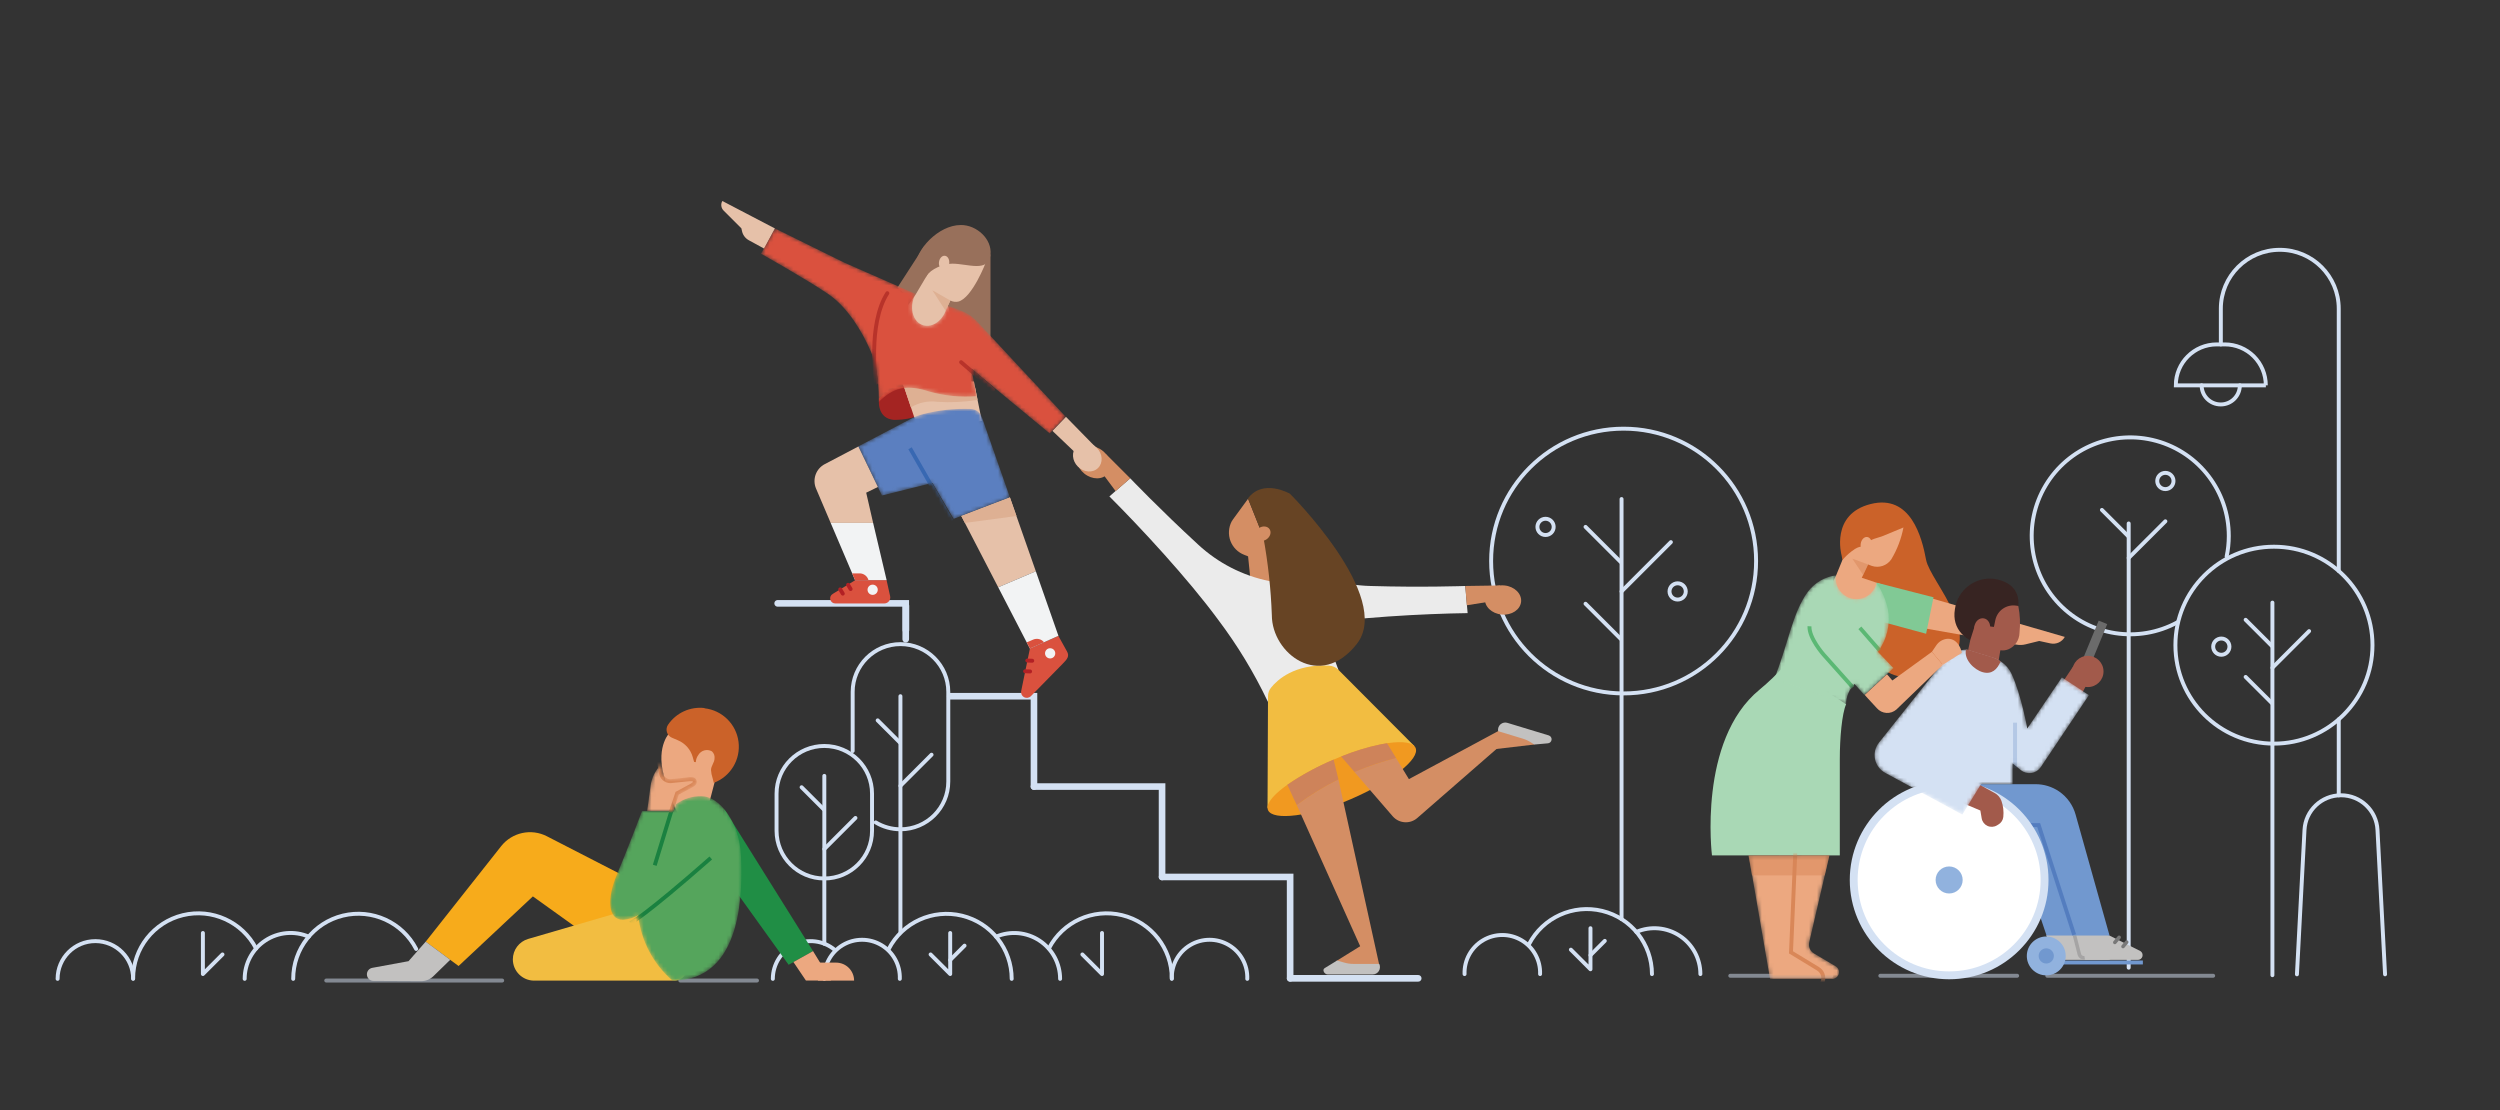 <svg width="635" height="282" viewBox="0 0 635 282" fill="none" xmlns="http://www.w3.org/2000/svg">
<rect x="0" y="0" width="635" height="282" fill="#333333" stroke="none"/>
<g clip-path="url(#clip0_201_384)">
<path d="M412.397 176.129C430.981 176.129 446.047 161.076 446.047 142.506C446.047 123.936 430.981 108.883 412.397 108.883C393.813 108.883 378.747 123.936 378.747 142.506C378.747 161.076 393.813 176.129 412.397 176.129Z" stroke="#D4E1F3" stroke-linecap="round"/>
<path d="M411.874 126.755V233.439" stroke="#D4E1F3" stroke-linecap="round"/>
<path d="M411.874 150.223L424.404 137.701" stroke="#D4E1F3" stroke-linecap="round"/>
<path d="M411.643 162.261L402.727 153.353" stroke="#D4E1F3" stroke-linecap="round"/>
<path d="M411.643 142.737L402.727 133.831" stroke="#D4E1F3" stroke-linecap="round"/>
<path d="M426.119 152.286C427.259 152.286 428.183 151.363 428.183 150.223C428.183 149.084 427.259 148.161 426.119 148.161C424.979 148.161 424.055 149.084 424.055 150.223C424.055 151.363 424.979 152.286 426.119 152.286Z" stroke="#D4E1F3" stroke-linecap="round"/>
<path d="M392.568 135.892C393.708 135.892 394.633 134.969 394.633 133.83C394.633 132.69 393.708 131.767 392.568 131.767C391.428 131.767 390.504 132.69 390.504 133.83C390.504 134.969 391.428 135.892 392.568 135.892Z" stroke="#D4E1F3" stroke-linecap="round"/>
<path d="M388.371 239.822C391.887 233.061 399.563 229.572 406.971 231.374C414.367 233.175 419.586 239.801 419.598 247.417" stroke="#D4E1F3" stroke-linecap="round"/>
<path d="M371.998 247.417C371.876 243.913 373.677 240.62 376.694 238.832C379.71 237.043 383.469 237.043 386.486 238.832C389.503 240.62 391.303 243.913 391.182 247.417" stroke="#D4E1F3" stroke-linecap="round"/>
<path d="M415.645 236.703C419.245 235.167 423.381 235.541 426.654 237.696C429.926 239.852 431.897 243.503 431.897 247.417" stroke="#D4E1F3" stroke-linecap="round"/>
<path d="M403.979 235.768V246.191L399.004 241.217" stroke="#D4E1F3" stroke-linecap="round" stroke-linejoin="round"/>
<path d="M403.979 242.623L407.617 238.984" stroke="#D4E1F3" stroke-linecap="round"/>
<path d="M225.746 241.035C229.256 234.274 236.935 230.785 244.341 232.587C251.747 234.388 256.961 241.014 256.968 248.631" stroke="#D4E1F3" stroke-linecap="round"/>
<path d="M266.42 240.901C269.923 234.14 277.599 230.652 285.008 232.454C292.416 234.256 297.635 240.88 297.635 248.497" stroke="#D4E1F3" stroke-linecap="round"/>
<path d="M209.377 248.63C209.252 245.126 211.052 241.833 214.069 240.045C217.087 238.256 220.841 238.256 223.859 240.045C226.877 241.833 228.677 245.126 228.551 248.63" stroke="#D4E1F3" stroke-linecap="round"/>
<path d="M196.298 248.63C196.3 244.916 198.449 241.538 201.812 239.959C205.176 238.379 209.15 238.883 212.012 241.252" stroke="#D4E1F3" stroke-linecap="round"/>
<path d="M297.635 248.63C297.513 245.126 299.313 241.833 302.33 240.045C305.347 238.256 309.106 238.256 312.123 240.045C315.14 241.833 316.94 245.126 316.806 248.63" stroke="#D4E1F3" stroke-linecap="round"/>
<path d="M253.021 237.916C256.624 236.38 260.757 236.754 264.027 238.91C267.296 241.065 269.267 244.716 269.267 248.63" stroke="#D4E1F3" stroke-linecap="round"/>
<path d="M228.709 176.833V236.727" stroke="#D4E1F3" stroke-linecap="round"/>
<path d="M241.35 236.981V247.404L236.371 242.43" stroke="#D4E1F3" stroke-linecap="round" stroke-linejoin="round"/>
<path d="M279.911 236.981V247.404L274.924 242.43" stroke="#D4E1F3" stroke-linecap="round" stroke-linejoin="round"/>
<path d="M228.709 199.596L236.615 191.697" stroke="#D4E1F3" stroke-linecap="round"/>
<path d="M228.551 188.591L222.929 182.973" stroke="#D4E1F3" stroke-linecap="round"/>
<path d="M241.352 243.838L244.995 240.197" stroke="#D4E1F3" stroke-linecap="round"/>
<path d="M216.578 190.751V175.741C216.578 169.04 222.016 163.607 228.722 163.607C235.429 163.607 240.866 169.04 240.866 175.741V198.505C240.866 205.206 235.429 210.638 228.722 210.638C226.505 210.641 224.33 210.037 222.432 208.892" stroke="#D4E1F3" stroke-linecap="round"/>
<path d="M209.378 197.073V239.711" stroke="#D4E1F3" stroke-linecap="round"/>
<path d="M209.378 215.662L217.283 207.762" stroke="#D4E1F3" stroke-linecap="round"/>
<path d="M209.231 205.579L203.608 199.961" stroke="#D4E1F3" stroke-linecap="round"/>
<path d="M209.371 189.477H209.37C202.674 189.477 197.245 194.902 197.245 201.593V211.021C197.245 217.713 202.674 223.137 209.37 223.137H209.371C216.067 223.137 221.496 217.713 221.496 211.021V201.593C221.496 194.902 216.067 189.477 209.371 189.477Z" stroke="#D4E1F3" stroke-linecap="round"/>
<path d="M241.352 176.846H262.627V199.791" stroke="#D4E1F3" stroke-width="1.68" stroke-linecap="round"/>
<path d="M197.525 153.256H230.058V162.357" stroke="#D4E1F3" stroke-width="1.68" stroke-linecap="round"/>
<path d="M262.627 199.791H295.165V222.748" stroke="#D4E1F3" stroke-width="1.68" stroke-linecap="round"/>
<path d="M295.165 222.748H327.694V248.497" stroke="#D4E1F3" stroke-width="1.68" stroke-linecap="round"/>
<path d="M327.694 248.497H360.223" stroke="#D4E1F3" stroke-width="1.68" stroke-linecap="round"/>
<path d="M230.095 153.888V160.052" stroke="#D4E1F3" stroke-width="1.68" stroke-linecap="round"/>
<path d="M372.181 148.84C372.181 148.84 361.184 149.24 348.095 148.84C341.198 148.668 334.471 146.602 328.668 142.87C327.78 142.402 327.002 141.743 326.393 140.94C325.724 139.326 324.191 148.027 322.513 147.554L318.06 151L305.92 148.136L317.063 162.212C317.063 162.212 316.515 161.387 331.137 158.947C343.923 156.799 361.707 155.89 372.777 155.732L372.181 148.84Z" fill="#EBEBEB"/>
<path d="M372.181 148.84L381.024 148.706L381.073 152.371L372.57 153.742L372.181 148.84Z" fill="#D48E64"/>
<path d="M386.361 152.822C386.55 150.78 384.646 148.935 382.108 148.701C379.57 148.466 377.36 149.932 377.171 151.974C376.982 154.016 378.886 155.861 381.424 156.095C383.962 156.33 386.172 154.864 386.361 152.822Z" fill="#D48E64"/>
<path d="M325.419 147.808L317.013 126.682L313.206 131.888C313.072 132.067 312.951 132.253 312.841 132.446C312.038 133.985 311.929 135.796 312.537 137.42C313.157 139.044 314.447 140.327 316.065 140.94L317.013 141.316L317.999 151.024L325.419 147.808Z" fill="#D48E64"/>
<path d="M287.076 121.49C287.076 121.49 294.679 129.45 304.301 138.295C309.374 143.01 315.651 146.232 322.451 147.603C323.412 147.886 324.422 147.956 325.419 147.808C327.025 147.116 330.674 154.882 332.219 155.708L336.234 160.101L339.956 170.135L322.025 178.217C318.534 170.866 314.3 163.889 309.398 157.395C301.734 146.958 289.618 133.915 281.784 126.088L287.076 121.49Z" fill="#EBEBEB"/>
<path d="M339.323 244.165L346.063 239.978L349.079 245.937L340.516 246.446L339.323 244.165Z" fill="#D48E64"/>
<path d="M321.952 205.215L322.074 176.821C322.074 176.045 322.341 175.291 322.828 174.686C324.434 172.672 328.825 168.618 337.523 169.068C338.447 169.105 339.311 169.487 339.956 170.135L359.225 189.477L321.952 205.215Z" fill="#F2BD41"/>
<path d="M359.554 189.95C360.77 192.729 353.387 198.566 343.119 202.982C332.84 207.399 323.267 208.551 322.074 205.772C320.87 202.994 328.497 197.351 338.777 192.923C349.068 188.494 358.35 187.196 359.554 189.95Z" fill="#F19920"/>
<path d="M389.71 189.113L379.199 190.338L381.705 185.109L390.05 187.111L389.71 189.113Z" fill="#D48E64"/>
<path d="M380.926 185.496L357.862 197.898L354.577 192.522C350.977 193.434 347.449 194.621 344.019 196.078L353.738 207.326C355.32 209.158 358.081 209.38 359.93 207.823L382.642 188.033C383.189 187.509 383.274 186.672 382.848 186.047C382.423 185.422 381.62 185.19 380.926 185.496Z" fill="#D48E64"/>
<path d="M347.814 245.536C347.948 246.226 348.617 246.675 349.31 246.537C350.004 246.4 350.454 245.729 350.32 245.039L339.955 197.958C336.233 199.787 332.681 201.964 329.372 204.462L347.814 245.536Z" fill="#D48E64"/>
<path d="M352.303 188.784L350.637 189.076C347.218 189.793 343.873 190.822 340.649 192.147L344.043 196.078C347.474 194.621 351.002 193.434 354.602 192.522L352.303 188.784Z" fill="#CE835A"/>
<path d="M326.988 199.33L328.46 202.558L329.373 204.462C332.681 201.966 336.233 199.787 339.956 197.959L338.739 192.923C334.615 194.663 330.686 196.809 326.988 199.33Z" fill="#CE835A"/>
<path d="M317.014 126.682L320.883 136.391C322.087 142.955 322.805 149.597 323.048 156.266C323.048 165.973 335.322 175.462 344.641 163.547C353.971 151.631 327.646 125.409 327.646 125.409C327.646 125.409 320.786 121.441 316.966 126.623" fill="#674424"/>
<path d="M321.673 137.006C322.642 136.368 323.002 135.206 322.477 134.412C321.953 133.618 320.743 133.491 319.774 134.13C318.806 134.768 318.446 135.929 318.97 136.724C319.494 137.518 320.705 137.645 321.673 137.006Z" fill="#D48E64"/>
<path d="M287.076 121.49L280.823 115.241L278.22 117.825L283.365 124.741L287.076 121.49Z" fill="#D48E64"/>
<path d="M281.348 120.305C282.637 118.709 282.075 116.119 280.092 114.519C278.109 112.919 275.457 112.916 274.167 114.511C272.878 116.107 273.44 118.697 275.423 120.297C277.406 121.897 280.059 121.9 281.348 120.305Z" fill="#D48E64"/>
<path d="M336.453 245.913L339.604 243.982L341.514 244.517C342.232 244.724 342.962 244.831 343.716 244.832H350.321C350.601 245.408 350.565 246.09 350.236 246.636C349.895 247.182 349.299 247.513 348.655 247.513H337.232C336.417 247.513 335.748 246.349 336.453 245.913Z" fill="#C2C1C0"/>
<path d="M393.104 188.81L389.71 189.112L388.859 188.567C388.238 188.166 387.557 187.851 386.839 187.632L380.526 185.715C380.404 185.066 380.636 184.4 381.134 183.968C381.645 183.537 382.339 183.407 382.959 183.628L393.384 186.794C393.871 186.946 394.175 187.422 394.102 187.92C394.029 188.418 393.615 188.794 393.104 188.81Z" fill="#C2C1C0"/>
<path d="M251.588 64.641V94.139C251.588 96.711 247.946 91.166 245.431 91.034L228.236 97.622L247.556 65.261L251.588 64.641Z" fill="#98705B"/>
<path d="M234.793 62.47L227.944 73.05L233.203 77.65L237.55 67.263L234.793 62.47Z" fill="#98705B"/>
<path d="M240.756 77.638L242.128 82.613L233.094 85.513L229.45 79.167L232.656 74.664L238.655 64.533C239.212 63.578 240.127 62.882 241.199 62.603C242.269 62.323 243.408 62.48 244.363 63.04L250.434 66.584C250.434 66.584 246.961 75.696 243.403 76.606C242.724 76.75 242.016 76.657 241.4 76.339L240.756 77.638Z" fill="#E6C1A9"/>
<path d="M223.233 102.124C223.233 102.124 223.002 106.323 227.045 106.65C229.961 106.691 232.843 106.015 235.437 104.684L230.823 98.447C230.823 98.447 227.483 96.967 223.245 101.202" fill="#A42422"/>
<path d="M229.499 97.853L233.24 109.028L249.377 106.905L247.678 98.472L229.499 97.853Z" fill="#E6C1A9"/>
<path d="M261.85 176.821L269.887 168.631C271.103 167.417 271.687 166.652 271.018 165.464L268.877 161.605V161.496L261.594 164.735L259.396 175.45C259.239 176.087 259.526 176.75 260.099 177.071C260.672 177.39 261.389 177.288 261.85 176.821Z" fill="#DA513E"/>
<path d="M217.196 147.384L211.514 150.854C210.997 151.147 210.745 151.754 210.903 152.328C211.06 152.9 211.587 153.293 212.182 153.28H224.629C225.093 153.272 225.529 153.053 225.812 152.685C226.096 152.317 226.197 151.839 226.086 151.388L225.187 147.348H217.173L217.196 147.384Z" fill="#DA513E"/>
<path d="M220.013 125.142L223.001 123.686L218.046 113.397L209.546 117.861C207.262 119.017 206.27 121.746 207.276 124.098L210.991 132.823H221.775L220.013 125.142Z" fill="#E6C1A9"/>
<path d="M210.992 132.823L217.185 147.347H225.201L221.776 132.823H210.992Z" fill="#F2F3F4"/>
<path d="M256.518 126.343L244.168 131.063L253.543 149.167L263.1 145.102L256.518 126.343Z" fill="#E6C1A9"/>
<path d="M268.841 161.496L263.101 145.102L253.544 149.167L261.595 164.735L268.841 161.496Z" fill="#F2F3F4"/>
<mask id="mask0_201_384" style="mask-type:alpha" maskUnits="userSpaceOnUse" x="217" y="103" width="40" height="29">
<path d="M246.596 103.883C242.506 103.726 238.415 104.167 234.453 105.193C233.36 105.483 232.301 105.89 231.295 106.408L217.998 113.385L224.01 125.858L236.845 122.654L242.225 131.791L256.518 126.331L249.377 105.897C248.95 104.72 247.849 103.923 246.596 103.883Z" fill="#5B7FC0"/>
</mask>
<g mask="url(#mask0_201_384)">
<path d="M246.596 103.883C242.506 103.726 238.415 104.167 234.453 105.193C233.36 105.483 232.301 105.89 231.295 106.408L217.998 113.385L224.01 125.858L236.845 122.654L242.225 131.791L256.518 126.331L249.377 105.897C248.95 104.72 247.849 103.923 246.596 103.883Z" fill="#5B7FC0"/>
<path d="M231.149 113.857L241.702 132.314" stroke="#3868B2"/>
</g>
<path d="M244.168 131.063L245.079 132.823L258.182 131.063L256.518 126.343L244.168 131.063Z" fill="#DEB093"/>
<path d="M221.654 151.098C222.372 151.098 222.953 150.516 222.953 149.799C222.953 149.082 222.372 148.501 221.654 148.501C220.936 148.501 220.354 149.082 220.354 149.799C220.354 150.516 220.936 151.098 221.654 151.098Z" fill="#F2F3F4"/>
<path d="M266.737 167.247C267.455 167.247 268.036 166.666 268.036 165.948C268.036 165.231 267.455 164.65 266.737 164.65C266.019 164.65 265.438 165.231 265.438 165.948C265.438 166.666 266.019 167.247 266.737 167.247Z" fill="#F2F3F4"/>
<path d="M213.421 149.702L214.064 150.781" stroke="#B22024" stroke-linecap="round"/>
<path d="M215.412 148.548L216.056 149.617" stroke="#B22024" stroke-linecap="round"/>
<path d="M260.38 170.499L261.643 170.548" stroke="#B22024" stroke-linecap="round"/>
<path d="M260.938 167.781L262.189 167.83" stroke="#B22024" stroke-linecap="round"/>
<path d="M248.297 101.566C244.935 102.122 241.521 102.288 238.121 102.063C235.775 101.738 233.389 102.236 231.369 103.471L229.73 98.617L228.405 95.498L247.386 96.918L248.297 101.566Z" fill="#DEB093"/>
<path d="M217.185 147.347L216.444 145.636C216.444 145.636 217.283 145.636 218.375 145.636C219.402 145.654 220.298 146.337 220.585 147.323L217.185 147.347Z" fill="#DA513E"/>
<path d="M261.594 164.735L260.78 163.17L262.493 162.43C263.444 162.049 264.534 162.335 265.177 163.133L261.594 164.735Z" fill="#DA513E"/>
<path d="M241.387 76.339L236.82 73.73L240.185 78.96L241.387 76.339Z" fill="#DEB093"/>
<path d="M251.587 64.642C251.138 69.338 245.819 66.971 241.872 66.971C239.613 66.971 236.359 68.379 235.363 70.078C234.587 71.413 232.606 69.131 232.606 67.482C232.606 63.574 238.241 57.155 244.071 57.155C248.065 57.13 252.013 60.722 251.587 64.642Z" fill="#98705B"/>
<path d="M241.105 66.892C241.214 65.906 240.72 65.043 240 64.963C239.28 64.883 238.607 65.618 238.498 66.603C238.389 67.589 238.883 68.453 239.603 68.533C240.323 68.612 240.996 67.878 241.105 66.892Z" fill="#E6C1A9"/>
<path d="M196.833 58.029L183.474 51.052C183.019 51.839 183.148 52.834 183.789 53.479L188.307 57.992L188.441 58.575C188.624 59.6 189.256 60.492 190.165 61.002L194.076 63.138L196.833 58.029Z" fill="#E6C1A9"/>
<path d="M270.751 105.874L278.293 113.579L274.948 116.709L267.32 109.44L270.751 105.874Z" fill="#E6C1A9"/>
<path d="M278.915 118.86C280.238 117.538 280.084 115.241 278.572 113.729C277.059 112.218 274.76 112.064 273.437 113.386C272.114 114.708 272.267 117.005 273.78 118.517C275.293 120.029 277.592 120.182 278.915 118.86Z" fill="#E6C1A9"/>
<mask id="mask1_201_384" style="mask-type:alpha" maskUnits="userSpaceOnUse" x="193" y="58" width="78" height="53">
<path d="M214.491 66.73L196.834 58.029L193.3 64.448C193.3 64.448 205.201 71.145 210.446 74.737C215.303 78.074 219.056 84.262 221.254 89.432C223.453 94.601 223.197 102.124 223.197 102.124C226.84 98.484 230.155 97.549 235.912 99.418C239.854 100.543 243.967 100.954 248.055 100.631L246.731 93.642L266.628 110.095L270.691 105.861L248.055 81.532C247.014 80.415 245.731 79.551 244.303 79.009L240.745 77.638C240.684 77.844 240.308 78.597 240.235 78.851C239.105 81.909 236.361 83.389 234.162 82.491C231.965 81.593 231.018 78.463 232.159 75.563C232.159 75.563 232.536 74.895 232.645 74.701L214.491 66.73Z" fill="#DA513E"/>
</mask>
<g mask="url(#mask1_201_384)">
<path d="M214.491 66.73L196.834 58.029L193.3 64.448C193.3 64.448 205.201 71.145 210.446 74.737C215.303 78.074 219.056 84.262 221.254 89.432C223.453 94.601 223.197 102.124 223.197 102.124C226.84 98.484 230.155 97.549 235.912 99.418C239.854 100.543 243.967 100.954 248.055 100.631L246.731 93.642L266.628 110.095L270.691 105.861L248.055 81.532C247.014 80.415 245.731 79.551 244.303 79.009L240.745 77.638C240.684 77.844 240.308 78.597 240.235 78.851C239.105 81.909 236.361 83.389 234.162 82.491C231.965 81.593 231.018 78.463 232.159 75.563C232.159 75.563 232.536 74.895 232.645 74.701L214.491 66.73Z" fill="#DA513E"/>
<path d="M252.195 98.969L244.12 91.992" stroke="#B8332A" stroke-linecap="round"/>
<path d="M222.505 97.21C222.505 97.21 220.307 82.418 225.383 74.471" stroke="#B8332A" stroke-linecap="round"/>
</g>
<path d="M559.214 97.877C559.214 100.557 561.379 102.731 564.068 102.731C566.756 102.731 568.921 100.557 568.921 97.877" stroke="#D4E1F3" stroke-linecap="round"/>
<path d="M594.041 182.706V202" stroke="#D4E1F3" stroke-linecap="round"/>
<path d="M564.092 87.478V78.414C564.092 70.151 570.795 63.453 579.067 63.453C587.339 63.453 594.041 70.151 594.041 78.414V145.042" stroke="#D4E1F3" stroke-linecap="round"/>
<path d="M583.421 247.477L585.343 210.808C585.598 205.872 589.674 202 594.625 202C599.564 202 603.639 205.875 603.882 210.808L605.804 247.477" stroke="#D4E1F3" stroke-linecap="round"/>
<path fill-rule="evenodd" clip-rule="evenodd" d="M575.527 97.877H552.657C552.657 92.134 557.316 87.478 563.058 87.478H565.114C567.875 87.478 570.515 88.574 572.474 90.525C574.42 92.474 575.515 95.119 575.515 97.877H575.527Z" stroke="#D4E1F3" stroke-linecap="round"/>
<path d="M577.582 188.882C591.404 188.882 602.61 177.685 602.61 163.874C602.61 150.062 591.404 138.865 577.582 138.865C563.759 138.865 552.554 150.062 552.554 163.874C552.554 177.685 563.759 188.882 577.582 188.882Z" stroke="#D4E1F3" stroke-linecap="round"/>
<path d="M553.047 158.074C543.145 163.457 530.858 161.562 523.049 153.443C515.227 145.326 513.803 132.99 519.582 123.312C525.348 113.634 536.88 109.003 547.743 112C558.606 114.998 566.124 124.883 566.112 136.148C566.112 137.897 565.929 139.642 565.564 141.354" stroke="#D4E1F3" stroke-linecap="round"/>
<path d="M577.193 153.063V247.696" stroke="#D4E1F3" stroke-linecap="round"/>
<path d="M577.193 169.613L586.512 160.306" stroke="#D4E1F3" stroke-linecap="round"/>
<path d="M577.022 178.556L570.393 171.943" stroke="#D4E1F3" stroke-linecap="round"/>
<path d="M577.022 164.044L570.393 157.43" stroke="#D4E1F3" stroke-linecap="round"/>
<path d="M540.687 132.957V245.791" stroke="#D4E1F3" stroke-linecap="round"/>
<path d="M540.687 141.717L550.005 132.41" stroke="#D4E1F3" stroke-linecap="round"/>
<path d="M540.516 136.148L533.887 129.522" stroke="#D4E1F3" stroke-linecap="round"/>
<path d="M550.005 124.232C551.145 124.232 552.069 123.308 552.069 122.169C552.069 121.03 551.145 120.106 550.005 120.106C548.865 120.106 547.94 121.03 547.94 122.169C547.94 123.308 548.865 124.232 550.005 124.232Z" stroke="#D4E1F3" stroke-linecap="round"/>
<path d="M564.214 166.313C565.354 166.313 566.278 165.39 566.278 164.25C566.278 163.111 565.354 162.188 564.214 162.188C563.074 162.188 562.149 163.111 562.149 164.25C562.149 165.39 563.074 166.313 564.214 166.313Z" stroke="#D4E1F3" stroke-linecap="round"/>
<path opacity="0.5" d="M477.601 247.841H512.355" stroke="#D4E1F3" stroke-linecap="round"/>
<path opacity="0.5" d="M520.006 247.841H562.145" stroke="#D4E1F3" stroke-linecap="round"/>
<path opacity="0.5" d="M439.488 247.841H465.156" stroke="#D4E1F3" stroke-linecap="round"/>
<path d="M446.896 175.195C431.216 188.07 434.841 217.276 434.841 217.276H467.309V192.814C467.309 187.402 467.856 181.286 468.914 178.86L453.49 168.837C451.458 171.121 449.244 173.246 446.896 175.195Z" fill="#A9D8B5"/>
<mask id="mask2_201_384" style="mask-type:alpha" maskUnits="userSpaceOnUse" x="444" y="217" width="24" height="32">
<path d="M464.669 217.276L459.536 239.372C459.281 240.471 459.779 241.607 460.752 242.175L466.251 245.438C466.92 245.829 467.248 246.621 467.042 247.371C466.835 248.12 466.154 248.638 465.375 248.63H449.585L444.172 217.337L464.669 217.276Z" fill="#ECA880"/>
</mask>
<g mask="url(#mask2_201_384)">
<path d="M464.669 217.276L459.536 239.372C459.281 240.471 459.779 241.607 460.752 242.175L466.251 245.438C466.92 245.829 467.248 246.621 467.042 247.371C466.835 248.12 466.154 248.638 465.375 248.63H449.585L444.172 217.337L464.669 217.276Z" fill="#ECA880"/>
<path d="M456.117 213.891L454.913 241.895L461.774 246.069C462.844 246.716 463.343 247.995 463.015 249.197C462.674 250.4 461.579 251.23 460.326 251.227H446.872" stroke="#D98758"/>
</g>
<path opacity="0.5" d="M444.999 222.359H463.477L464.669 217.276H444.11L444.999 222.359Z" fill="#D98758"/>
<path d="M467.746 140.977C467.746 140.977 464.875 130.627 475.118 128.03C485.349 125.433 488.171 136.523 489.229 142.202C490.288 147.881 505.64 163.048 492.502 169.735C479.364 176.42 475.045 166.592 472.904 162.212C470.763 157.831 467.746 140.977 467.746 140.977Z" fill="#CB6229"/>
<path d="M489.899 151.765L524.459 161.774C523.741 163.068 522.257 163.739 520.81 163.425L517.963 162.806L514.46 163.668C513.73 163.849 512.963 163.875 512.209 163.741L487.648 159.385L489.899 151.765Z" fill="#ECA880"/>
<path d="M466.373 146.146L467.954 142.287C468.623 141.476 469.39 140.743 470.217 140.103C473.051 137.859 473.063 139.679 474.268 137.967C474.998 136.924 477.126 136.608 478.306 136.123L483.476 133.975C482.929 136.843 481.883 139.592 480.374 142.094C479.28 143.677 477.272 144.349 475.448 143.743L474.487 143.38L472.893 146.753L478.404 148.597L475.034 157.576L465.667 153.221L465.448 147.954L466.373 146.171" fill="#ECA880"/>
<path d="M475.434 138.513C475.569 137.442 475.048 136.495 474.27 136.396C473.491 136.298 472.75 137.086 472.615 138.156C472.479 139.227 473 140.174 473.779 140.273C474.557 140.371 475.298 139.583 475.434 138.513Z" fill="#ECA880"/>
<path d="M476.651 148.003L491.115 151.716L489.23 160.973L477.734 157.856L476.603 150.441" fill="#81C995"/>
<mask id="mask3_201_384" style="mask-type:alpha" maskUnits="userSpaceOnUse" x="450" y="146" width="31" height="33">
<path d="M479.523 154.712C478.976 152.322 478.003 150.049 476.64 148.003C476.251 149.935 474.803 151.481 472.894 151.996C470.996 152.508 468.964 151.903 467.651 150.429C466.58 149.272 466.106 147.685 466.373 146.134C463.502 146.497 460.911 148.007 459.184 150.321C455.255 155.659 454.233 163.461 450.681 172.38L468.903 178.847C468.928 176.929 469.706 175.098 471.057 173.739L473.563 176.542L480.934 169.686L476.969 165.536C479.304 162.445 480.229 158.518 479.523 154.712Z" fill="#A9D8B5"/>
</mask>
<g mask="url(#mask3_201_384)">
<path d="M479.523 154.712C478.976 152.322 478.003 150.049 476.64 148.003C476.251 149.935 474.803 151.481 472.894 151.996C470.996 152.508 468.964 151.903 467.651 150.429C466.58 149.272 466.106 147.685 466.373 146.134C463.502 146.497 460.911 148.007 459.184 150.321C455.255 155.659 454.233 163.461 450.681 172.38L468.903 178.847C468.928 176.929 469.706 175.098 471.057 173.739L473.563 176.542L480.934 169.686L476.969 165.536C479.304 162.445 480.229 158.518 479.523 154.712Z" fill="#A9D8B5"/>
<path d="M477.395 165.184L472.407 159.47" stroke="#5BB874"/>
<path d="M470.606 174.576L463.174 166.252C463.174 166.252 459.439 162.03 459.609 159.069" stroke="#5BB874"/>
</g>
<path opacity="0.5" d="M474.486 143.38L470.483 141.899L473.233 146.037L474.486 143.38Z" fill="#D98758"/>
<path d="M522.513 244.469H544.288" stroke="#7198CF"/>
<path d="M520.967 242.418C520.967 243.189 521.6 243.813 522.366 243.813H535.419C535.954 243.808 536.417 243.458 536.575 242.949C536.733 242.439 536.526 241.889 536.088 241.593L527.841 237.455H519.751L520.967 242.418Z" fill="#C2C1C0"/>
<path d="M528.607 242.418C528.607 242.787 528.752 243.142 529.02 243.404C529.276 243.666 529.628 243.813 530.005 243.813H543.034C543.569 243.804 544.031 243.451 544.177 242.943C544.323 242.435 544.129 241.888 543.691 241.593L535.455 237.455H527.354L528.607 242.418Z" fill="#C2C1C0"/>
<path d="M526.892 237.455L528.108 242.223C528.157 242.549 528.327 242.843 528.583 243.04C528.85 243.237 529.179 243.319 529.507 243.266" stroke="#A5A4A4" stroke-width="0.91"/>
<path d="M539.251 240.416L540.176 239.299" stroke="#787878" stroke-width="0.91" stroke-linecap="round"/>
<path d="M500.166 199.184H517.051C519.18 199.186 521.248 199.829 523.012 201.028C525.08 202.451 526.564 204.557 527.221 206.975L535.821 237.625H519.825L512.538 215.99H498.707C492.6 215.99 487.637 211.036 487.637 204.923V200.325H500.166" fill="#7198CF"/>
<path d="M526.843 237.455L517.829 209.571H514.654" stroke="#547DBF"/>
<path d="M537.171 239.372L538.254 238.086" stroke="#787878" stroke-width="0.91" stroke-linecap="round"/>
<path d="M519.751 247.744C522.481 247.744 524.693 245.533 524.693 242.806C524.693 240.078 522.481 237.867 519.751 237.867C517.021 237.867 514.809 240.078 514.809 242.806C514.809 245.533 517.021 247.744 519.751 247.744Z" fill="#91B2DE"/>
<path d="M519.751 244.735C520.818 244.735 521.682 243.871 521.682 242.806C521.682 241.74 520.818 240.876 519.751 240.876C518.685 240.876 517.82 241.74 517.82 242.806C517.82 243.871 518.685 244.735 519.751 244.735Z" fill="#7198CF"/>
<path d="M535.238 158.526L533.071 157.634L529.038 167.417L531.205 168.31L535.238 158.526Z" fill="#6B6B6B"/>
<path d="M523.973 173.169L526.564 169.286L531.113 171.798L528.851 176.057L523.973 173.169Z" fill="#A25A4B"/>
<path d="M530.322 174.516C532.516 174.516 534.294 172.739 534.294 170.548C534.294 168.357 532.516 166.58 530.322 166.58C528.129 166.58 526.352 168.357 526.352 170.548C526.352 172.739 528.129 174.516 530.322 174.516Z" fill="#A25A4B"/>
<path d="M512.307 155.647C510.872 160.501 508.755 164.638 504.059 163.862C499.352 163.085 495.702 159.821 496.542 154.773C497.186 149.87 501.675 146.408 506.578 147.031C512.587 148.051 513.341 152.177 512.307 155.647Z" fill="#372422"/>
<path d="M507.404 169.274L508.085 165.184H508.219C508.863 165.259 509.508 165.172 510.116 164.93C511.807 164.219 512.914 162.578 512.951 160.744C513.194 158.463 513.097 156.161 512.647 153.912L512.16 153.84C509.703 153.434 507.343 155.036 506.82 157.479L506.455 159.239L501.686 158.657L500.47 162.49L499.46 167.247L498.815 172.38L507.611 173.848L507.404 169.274Z" fill="#A25A4B"/>
<path d="M505.464 159.709C505.677 158.427 504.965 157.24 503.873 157.059C502.782 156.877 501.724 157.77 501.51 159.053C501.297 160.335 502.009 161.522 503.101 161.703C504.192 161.884 505.25 160.992 505.464 159.709Z" fill="#A25A4B"/>
<path d="M495.081 247.733C508.468 247.733 519.32 236.889 519.32 223.513C519.32 210.137 508.468 199.293 495.081 199.293C481.695 199.293 470.843 210.137 470.843 223.513C470.843 236.889 481.695 247.733 495.081 247.733Z" fill="white" stroke="#D4E1F3" stroke-width="2" stroke-linecap="round"/>
<path d="M495.081 226.947C496.979 226.947 498.518 225.409 498.518 223.513C498.518 221.616 496.979 220.079 495.081 220.079C493.183 220.079 491.645 221.616 491.645 223.513C491.645 225.409 493.183 226.947 495.081 226.947Z" fill="#91B2DE"/>
<path d="M500.299 197.958L506.588 201.392C507.416 201.827 508.048 202.549 508.365 203.419C508.827 204.731 508.985 206.126 508.839 207.508C508.754 208.295 508.304 208.996 507.623 209.401L507.209 209.656C506.479 210.086 505.591 210.133 504.812 209.779C504.046 209.425 503.499 208.718 503.353 207.884L503.012 205.87L496.82 203.249L500.299 197.958Z" fill="#A25A4B"/>
<path opacity="0.25" d="M497.477 177.197L487.429 190.896L502.781 199.827" stroke="#547DBF"/>
<mask id="mask4_201_384" style="mask-type:alpha" maskUnits="userSpaceOnUse" x="476" y="164" width="55" height="43">
<path d="M530.59 176.566L518.353 194.864C517.793 195.669 516.941 196.206 515.968 196.347C515.007 196.488 514.022 196.218 513.268 195.605L511.212 193.917V199.184H503.171L498.427 206.914L478.817 196.296C477.491 195.573 476.554 194.303 476.25 192.825C475.946 191.347 476.311 189.811 477.248 188.628L493.244 168.522C496.03 165.391 498.378 165.027 499.217 165.003C499.339 164.986 499.461 164.986 499.57 165.003L499.874 165.088L506.078 166.993C506.833 167.222 507.538 167.557 508.195 167.987C508.256 168.021 508.317 168.061 508.365 168.108C509.46 168.869 510.348 169.907 510.92 171.118C513.438 176.517 514.922 185.048 514.922 185.048L523.717 172.053L530.59 176.566Z" fill="#D4E1F3"/>
</mask>
<g mask="url(#mask4_201_384)">
<path d="M530.59 176.566L518.353 194.864C517.793 195.669 516.941 196.206 515.968 196.347C515.007 196.488 514.022 196.218 513.268 195.605L511.212 193.917V199.184H503.171L498.427 206.914L478.817 196.296C477.491 195.573 476.554 194.303 476.25 192.825C475.946 191.347 476.311 189.811 477.248 188.628L493.244 168.522C496.03 165.391 498.378 165.027 499.217 165.003C499.339 164.986 499.461 164.986 499.57 165.003L499.874 165.088L506.078 166.993C506.833 167.222 507.538 167.557 508.195 167.987C508.256 168.021 508.317 168.061 508.365 168.108C509.46 168.869 510.348 169.907 510.92 171.118C513.438 176.517 514.922 185.048 514.922 185.048L523.717 172.053L530.59 176.566Z" fill="#D4E1F3"/>
<path opacity="0.25" d="M511.82 195.131V183.555" stroke="#547DBF"/>
</g>
<path d="M508.158 168.011C507.282 170.086 505.883 171.36 503.633 170.741C501.37 170.123 498.767 167.441 499.363 165.003C499.472 164.989 499.582 164.989 499.691 165.003L499.983 165.087L505.956 166.92C506.674 167.137 507.367 167.459 507.988 167.878C508.048 167.915 508.109 167.96 508.158 168.011Z" fill="#A25A4B"/>
<path d="M490.701 165.561L480.653 172.841L479.29 171.252L473.634 176.505L474.4 177.355L476.724 179.878C477.344 180.591 478.22 181.026 479.157 181.084C480.093 181.144 481.006 180.823 481.711 180.194L493.462 168.861L490.701 165.561Z" fill="#ECA880"/>
<path d="M493.463 168.849L498.316 165.816C498.316 165.816 497.684 162.175 494.679 162.248C493.487 162.337 492.416 162.98 491.772 163.983L490.701 165.561L493.463 168.849Z" fill="#ECA880"/>
<path d="M105.707 241.035C102.203 234.259 94.516 230.76 87.102 232.564C79.687 234.366 74.47 241.004 74.474 248.63" stroke="#D4E1F3" stroke-linecap="round"/>
<path d="M65.037 240.901C61.528 234.14 53.849 230.652 46.443 232.453C39.038 234.256 33.824 240.88 33.816 248.497" stroke="#D4E1F3" stroke-linecap="round"/>
<path d="M33.817 248.63C33.817 243.336 29.522 239.044 24.224 239.044C18.925 239.044 14.631 243.336 14.631 248.63" stroke="#D4E1F3" stroke-linecap="round"/>
<path d="M78.42 237.916C74.814 236.369 70.674 236.737 67.396 238.894C64.12 241.052 62.148 244.709 62.148 248.63" stroke="#D4E1F3" stroke-linecap="round"/>
<path d="M51.535 236.981V247.404L56.514 242.43" stroke="#D4E1F3" stroke-linecap="round" stroke-linejoin="round"/>
<path d="M183.984 205.554L206.511 241.58L200.306 245.051L183.984 222.323V205.554Z" fill="#208E45"/>
<path d="M207.773 249.079C207.773 248.254 206.559 244.505 207.3 244.505H212.363C214.892 244.505 216.942 246.553 216.942 249.079" fill="#ECA880"/>
<path d="M158.847 222.663L138.908 212.41C134.934 210.368 130.07 211.421 127.298 214.922L108.124 239.19L116.479 245.366L135.35 227.687L147.773 236.593L162.005 230.393L158.847 222.663Z" fill="#F7AB1B"/>
<path d="M180.281 203.394L182.14 196.284L183.5 188.324L175.703 185.363L170.275 185.873C170.275 185.873 166.583 189.258 168.587 196.903C170.591 204.547 172.996 207.993 172.996 207.993L180.281 203.394Z" fill="#ECA880"/>
<path opacity="0.5" d="M172.788 249.055H192.278" stroke="#D4E1F3" stroke-linecap="round"/>
<path d="M206.511 241.58L211.089 249.055H204.701L201.532 244.359L206.511 241.58Z" fill="#ECA880"/>
<path opacity="0.5" d="M82.865 249.055H127.554" stroke="#D4E1F3" stroke-linecap="round"/>
<path d="M168.903 249.079H135.677C132.691 249.079 130.269 246.664 130.262 243.68C130.263 241.275 131.85 239.16 134.159 238.486L162.006 230.368L173.7 243.923C174.506 244.855 174.687 246.174 174.162 247.29C173.638 248.404 172.504 249.106 171.27 249.079H168.903Z" fill="#F2BD41"/>
<mask id="mask5_201_384" style="mask-type:alpha" maskUnits="userSpaceOnUse" x="154" y="202" width="35" height="48">
<path d="M188.21 217.422C187.822 208.442 182.502 202.241 178.276 202.241C175.925 202.159 173.614 202.872 171.72 204.268L171.064 206.016H163.073C163.073 206.016 159.017 216.682 156.637 222.276C154.257 227.869 154.208 233.62 158.167 233.62C159.55 233.553 160.898 233.162 162.101 232.48C162.792 238.918 165.908 244.854 170.821 249.079C188.72 249.079 188.61 226.389 188.21 217.422Z" fill="#55A55C"/>
</mask>
<g mask="url(#mask5_201_384)">
<path d="M188.21 217.422C187.822 208.442 182.502 202.241 178.276 202.241C175.925 202.159 173.614 202.872 171.72 204.268L171.064 206.016H163.073C163.073 206.016 159.017 216.682 156.637 222.276C154.257 227.869 154.208 233.62 158.167 233.62C159.55 233.553 160.898 233.162 162.101 232.48C162.792 238.918 165.908 244.854 170.821 249.079C188.72 249.079 188.61 226.389 188.21 217.422Z" fill="#55A55C"/>
<path d="M160.073 234.518C160.073 234.518 163.498 232.916 180.536 217.931L160.073 234.518Z" fill="#34A851"/>
<path d="M160.073 234.518C160.073 234.518 163.498 232.916 180.536 217.931" stroke="#1A8140"/>
<path d="M171.781 201.902L166.303 219.787" stroke="#1A8140"/>
</g>
<path d="M178.945 179.842C175.305 179.418 171.733 181.056 169.68 184.089C169.312 184.637 169.206 185.319 169.391 185.952C169.576 186.585 170.033 187.103 170.639 187.366L172.218 188.045C174.05 188.821 175.427 190.389 175.959 192.305L176.298 193.518L176.735 193.591C176.757 192.928 176.982 192.289 177.379 191.758C178.085 190.571 179.609 190.162 180.816 190.836C181.32 191.279 181.574 191.941 181.496 192.607C181.496 193.7 180.573 194.548 180.597 195.629C180.646 196.31 180.781 196.983 180.997 197.631C180.997 197.716 181.326 198.844 181.301 198.844C185.549 197.246 188.149 192.948 187.589 188.446C187.03 183.945 183.456 180.413 178.945 179.903V179.842Z" fill="#CB6229"/>
<mask id="mask6_201_384" style="mask-type:alpha" maskUnits="userSpaceOnUse" x="164" y="194" width="14" height="13">
<path d="M168.065 194.063L168.465 196.392C168.728 197.404 169.716 198.05 170.749 197.885L175.679 197.181C176.331 197.134 176.922 197.565 177.076 198.201C177.211 198.786 176.944 199.389 176.42 199.682L172.46 201.842L171.064 206.016H164.373L165.236 199.645C165.493 197.706 166.341 195.893 167.664 194.451L168.065 194.063Z" fill="#ECA880"/>
</mask>
<g mask="url(#mask6_201_384)">
<path d="M168.065 194.063L168.465 196.392C168.728 197.404 169.716 198.05 170.749 197.885L175.679 197.181C176.331 197.134 176.922 197.565 177.076 198.201C177.211 198.786 176.944 199.389 176.42 199.682L172.46 201.842L171.064 206.016H164.373L165.236 199.645C165.493 197.706 166.341 195.893 167.664 194.451L168.065 194.063Z" fill="#ECA880"/>
<path d="M167.264 192.753L167.895 196.392C168.093 197.575 169.125 198.436 170.324 198.42L174.999 197.934C175.655 197.934 176.311 197.788 176.469 198.432C176.615 199.014 175.959 199.341 175.424 199.645L171.999 201.489L169.886 207.762" stroke="#D98758"/>
</g>
<path d="M94.584 245.827C93.723 245.975 93.119 246.76 93.198 247.63C93.279 248.499 94.013 249.163 94.888 249.152L106.923 249.213C108.078 249.233 109.195 248.797 110.031 248L114.354 243.789L108.125 239.177L103.765 244.14L94.584 245.827Z" fill="#C2C1C0"/>
</g>
<defs>
<clipPath id="clip0_201_384">
<rect width="635" height="282" fill="white"/>
</clipPath>
</defs>
</svg>
